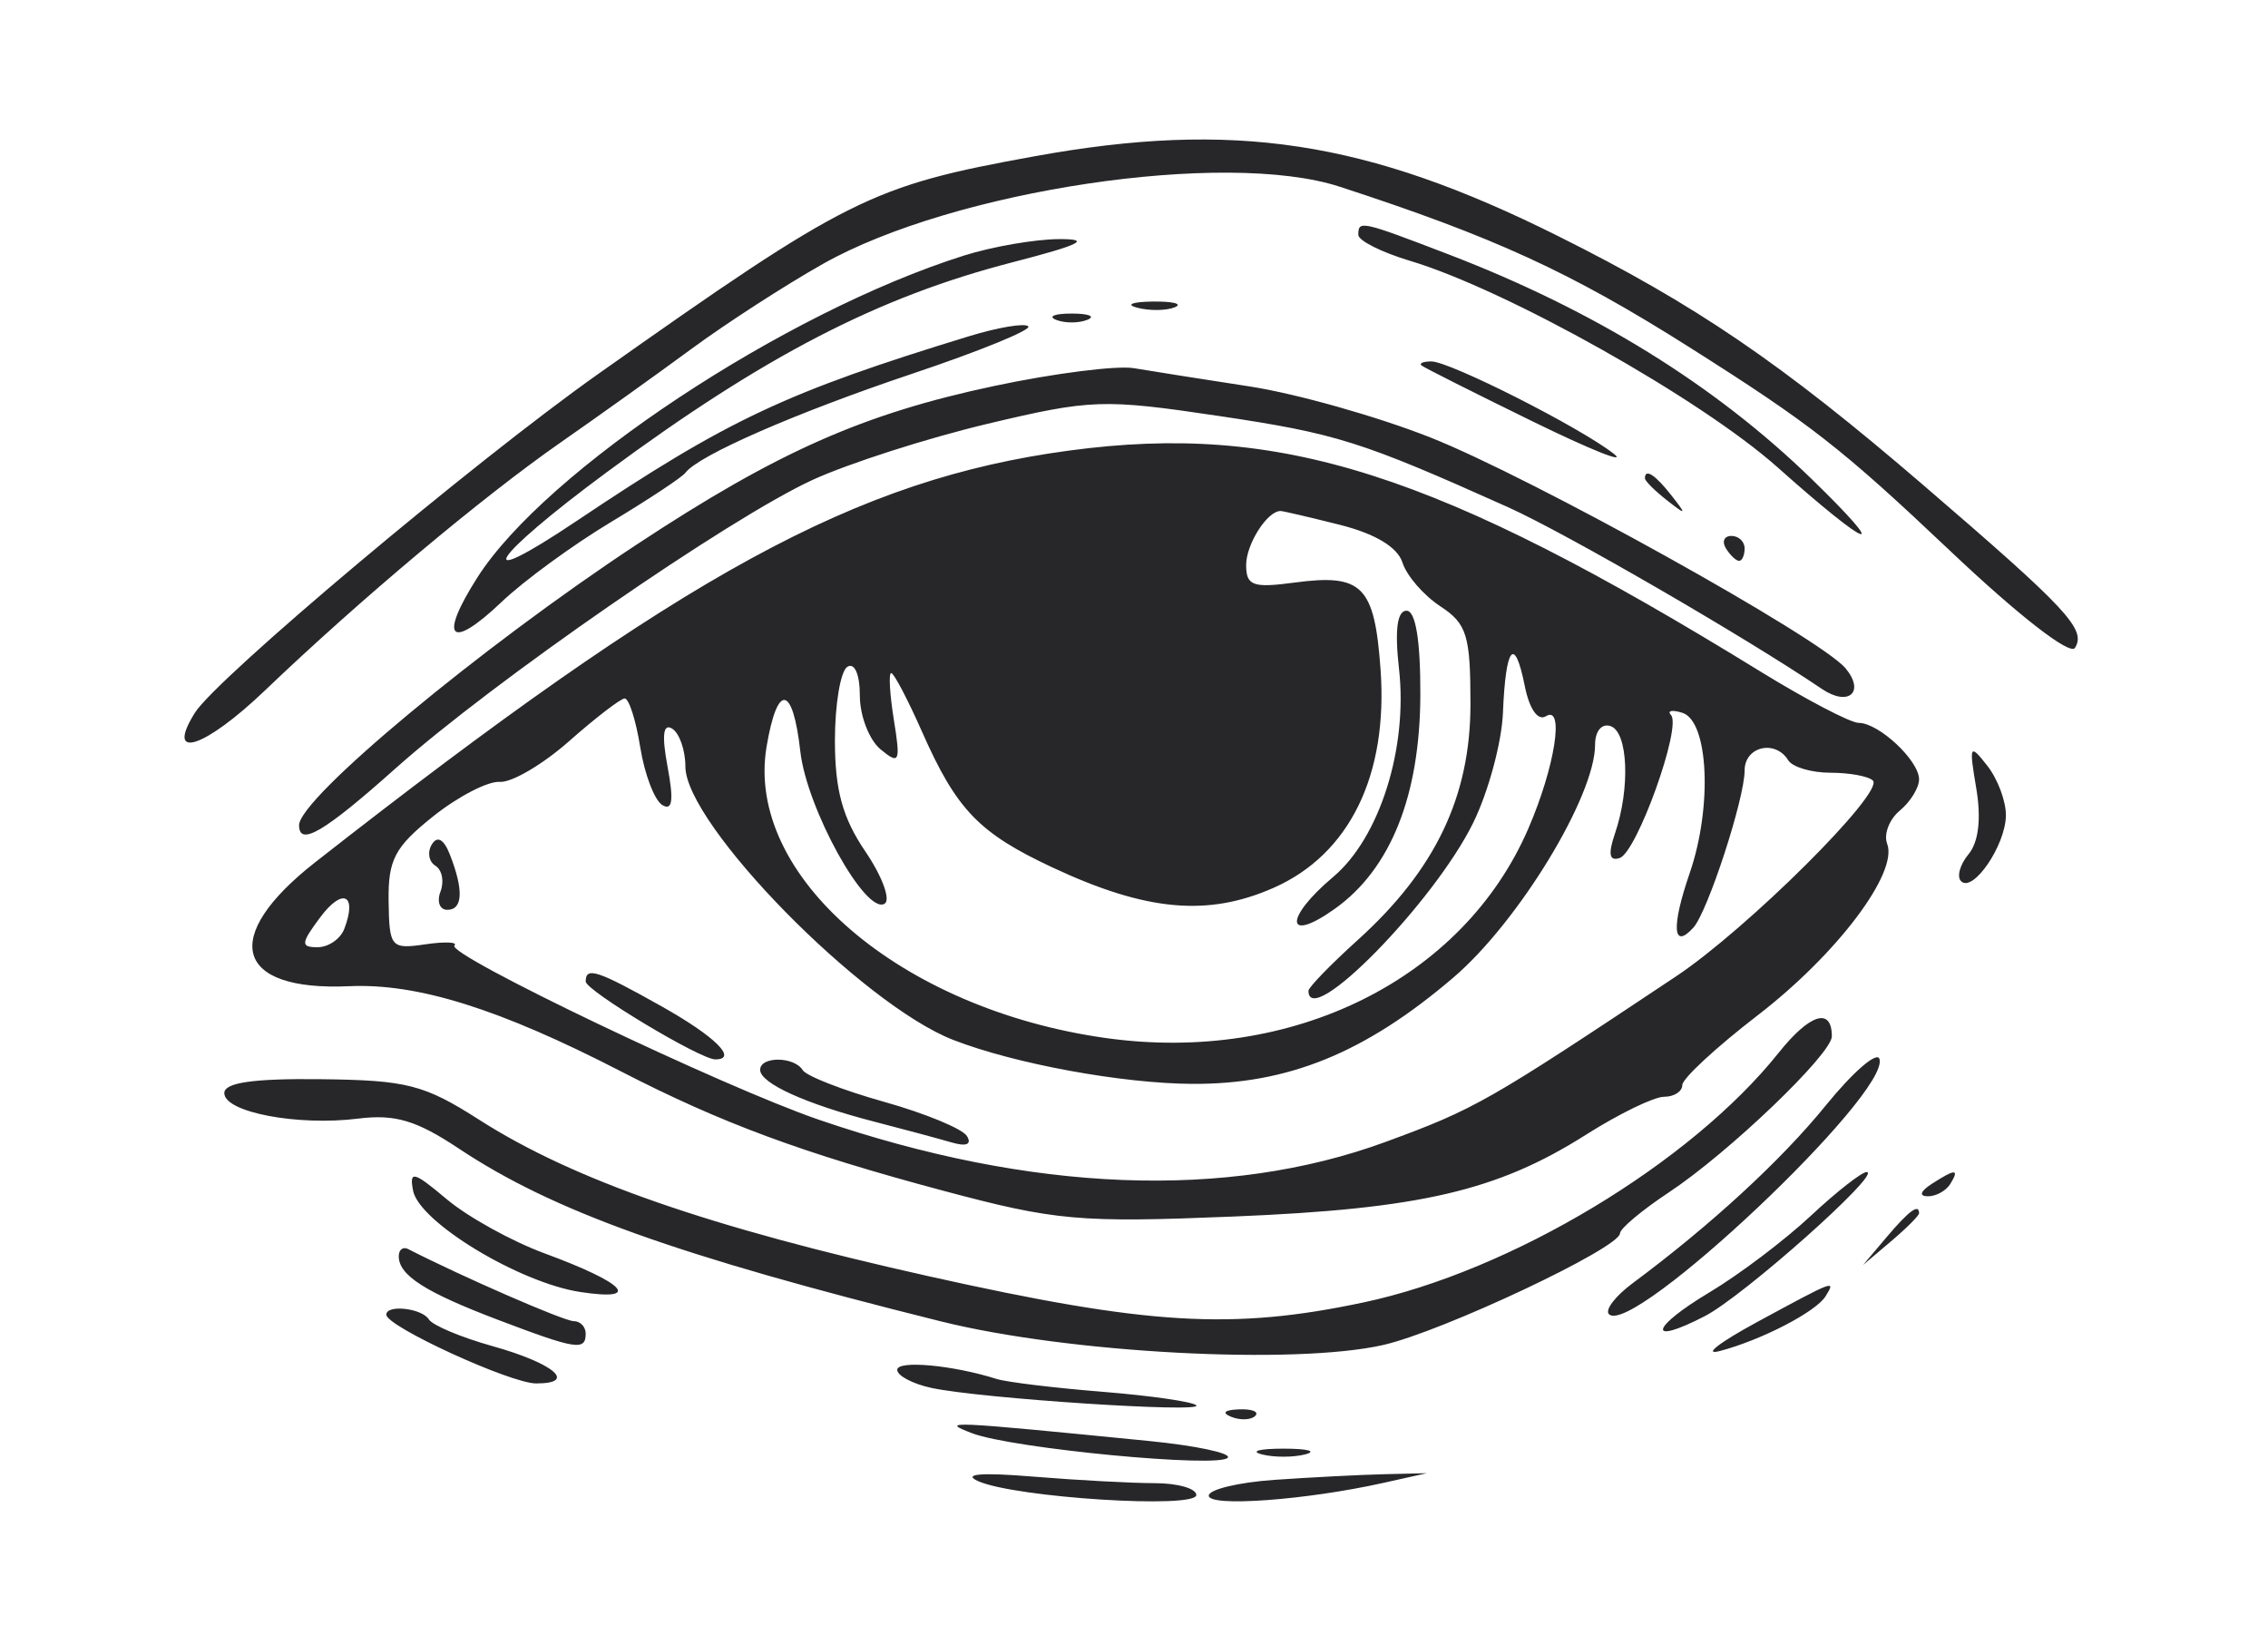 <?xml version="1.0" standalone="no"?>
   <!DOCTYPE svg PUBLIC "-//W3C//DTD SVG 1.1//EN" 
   "http://www.w3.org/Graphics/SVG/1.1/DTD/svg11.dtd"><svg id="svg" version="1.1" width="546" height="396" xmlns="http://www.w3.org/2000/svg"><path d="M249.000 37.626 C 209.633 44.778,204.279 47.450,144.032 90.000 C 114.289 111.007,52.088 163.260,46.892 171.606 C 39.666 183.211,49.199 180.144,63.824 166.159 C 86.647 144.335,116.112 119.628,135.000 106.478 C 144.075 100.160,158.277 90.004,166.560 83.910 C 174.843 77.816,189.039 68.643,198.106 63.526 C 229.587 45.759,295.012 35.981,322.500 44.935 C 359.723 57.059,378.033 65.455,406.500 83.453 C 435.895 102.037,443.293 107.812,469.617 132.725 C 485.974 148.206,498.370 157.828,499.532 155.948 C 502.293 151.481,497.825 146.687,462.946 116.702 C 428.901 87.434,408.266 73.373,375.000 56.776 C 328.919 33.786,296.913 28.921,249.000 37.626 M327.000 56.525 C 327.000 57.914,332.587 60.724,339.416 62.770 C 362.721 69.753,409.429 95.994,427.981 112.529 C 450.415 132.523,455.657 134.274,436.060 115.228 C 412.817 92.639,383.688 74.632,348.682 61.213 C 327.587 53.127,327.000 53.001,327.000 56.525 M232.077 61.511 C 188.912 75.126,131.326 113.225,114.905 139.033 C 105.484 153.841,108.361 156.686,120.795 144.856 C 126.133 139.777,137.925 131.162,147.000 125.712 C 156.075 120.261,164.175 114.902,165.000 113.803 C 168.170 109.582,191.685 99.322,219.788 89.898 C 235.896 84.496,248.391 79.391,247.553 78.553 C 246.715 77.715,240.286 78.789,233.265 80.938 C 189.102 94.460,175.259 100.979,138.749 125.444 C 112.809 142.826,118.003 134.415,145.981 113.732 C 183.907 85.695,211.292 71.516,243.666 63.154 C 260.106 58.907,262.906 57.524,255.000 57.554 C 249.225 57.575,238.910 59.356,232.077 61.511 M273.807 74.079 C 276.726 74.840,280.776 74.790,282.807 73.968 C 284.838 73.146,282.450 72.524,277.500 72.585 C 272.550 72.646,270.888 73.318,273.807 74.079 M254.250 76.987 C 256.313 77.819,259.688 77.819,261.750 76.987 C 263.813 76.155,262.125 75.474,258.000 75.474 C 253.875 75.474,252.188 76.155,254.250 76.987 M239.386 92.897 C 207.761 99.604,187.125 108.756,153.217 131.111 C 115.766 155.802,72.000 192.184,72.000 198.625 C 72.000 203.839,78.050 200.280,95.203 184.974 C 118.637 164.064,175.554 124.704,195.678 115.490 C 204.388 111.503,223.341 105.431,237.797 101.998 C 262.695 96.085,265.623 95.986,293.405 100.124 C 321.793 104.352,327.595 106.181,363.000 122.064 C 376.854 128.279,420.211 153.378,438.606 165.831 C 444.998 170.158,449.072 166.612,444.307 160.870 C 438.274 153.601,368.770 114.959,344.362 105.304 C 331.636 100.270,312.061 94.743,300.862 93.022 C 289.663 91.301,277.125 89.323,273.000 88.626 C 268.875 87.929,253.749 89.851,239.386 92.897 M342.250 87.990 C 342.938 88.535,354.975 94.594,369.000 101.454 C 383.025 108.315,391.800 111.810,388.500 109.221 C 380.390 102.860,349.048 87.000,344.586 87.000 C 342.613 87.000,341.563 87.446,342.250 87.990 M257.410 108.452 C 206.160 115.326,164.666 137.981,75.845 207.583 C 52.896 225.567,56.499 238.643,84.058 237.385 C 100.498 236.635,120.253 242.820,149.399 257.841 C 173.587 270.307,193.046 277.517,226.971 286.586 C 254.124 293.844,259.759 294.346,297.000 292.823 C 341.867 290.988,360.480 286.663,381.854 273.105 C 389.749 268.097,398.186 264.000,400.604 264.000 C 403.022 264.000,405.000 262.729,405.000 261.175 C 405.000 259.622,413.164 252.069,423.142 244.391 C 442.211 229.717,457.010 210.123,454.319 203.110 C 453.443 200.828,454.813 197.230,457.363 195.113 C 459.914 192.997,462.000 189.615,462.000 187.598 C 462.000 183.067,452.304 174.000,447.460 174.000 C 445.497 174.000,434.803 168.406,423.696 161.569 C 345.813 113.630,308.254 101.633,257.410 108.452 M396.000 115.133 C 396.000 115.756,398.363 118.118,401.250 120.383 C 406.008 124.114,406.114 124.008,402.383 119.250 C 398.464 114.253,396.000 112.664,396.000 115.133 M322.575 126.332 C 331.090 128.476,336.457 131.713,337.631 135.412 C 338.634 138.573,342.728 143.304,346.728 145.925 C 353.142 150.128,354.000 152.905,354.000 169.467 C 354.000 191.708,345.563 209.373,326.876 226.255 C 320.344 232.156,315.000 237.663,315.000 238.492 C 315.000 248.087,345.303 217.168,354.685 198.000 C 358.319 190.575,361.530 178.685,361.820 171.577 C 362.474 155.525,364.624 152.870,367.069 165.095 C 368.186 170.679,370.223 173.598,372.166 172.398 C 376.709 169.589,374.344 184.642,367.906 199.500 C 352.188 235.777,311.029 256.149,266.170 249.854 C 216.700 242.912,179.302 210.768,184.550 179.701 C 187.153 164.298,190.862 164.828,192.669 180.862 C 194.225 194.663,208.427 220.326,212.959 217.525 C 214.468 216.592,212.395 210.954,208.352 204.996 C 202.836 196.869,201.000 190.190,201.000 178.258 C 201.000 169.511,202.350 161.520,204.000 160.500 C 205.740 159.425,207.000 162.346,207.000 167.456 C 207.000 172.301,209.249 178.118,211.999 180.383 C 216.548 184.130,216.835 183.489,215.187 173.250 C 214.192 167.063,213.904 162.000,214.548 162.000 C 215.192 162.000,218.534 168.363,221.974 176.140 C 230.294 194.949,235.665 200.526,253.479 208.851 C 275.951 219.352,290.787 220.702,306.645 213.687 C 324.887 205.618,334.197 186.584,332.356 161.125 C 330.899 140.986,327.973 138.038,311.618 140.232 C 301.599 141.576,300.000 140.992,300.000 135.995 C 300.000 130.977,305.077 123.000,308.272 123.000 C 308.861 123.000,315.297 124.499,322.575 126.332 M415.500 132.000 C 416.520 133.650,417.949 135.000,418.677 135.000 C 419.405 135.000,420.000 133.650,420.000 132.000 C 420.000 130.350,418.570 129.000,416.823 129.000 C 415.076 129.000,414.480 130.350,415.500 132.000 M336.798 161.005 C 338.950 180.097,332.118 201.684,320.951 211.081 C 309.094 221.058,309.416 227.248,321.350 218.751 C 334.796 209.176,341.855 191.515,341.934 167.250 C 341.977 154.157,340.802 147.000,338.610 147.000 C 336.348 147.000,335.745 151.663,336.798 161.005 M154.124 179.828 C 155.165 186.333,157.549 192.603,159.423 193.762 C 161.866 195.271,162.234 192.689,160.724 184.638 C 159.290 176.997,159.637 174.040,161.809 175.382 C 163.564 176.467,165.000 180.573,165.000 184.506 C 165.000 198.390,207.535 241.791,229.500 250.320 C 244.294 256.064,270.023 260.795,287.001 260.893 C 310.050 261.026,328.627 253.465,349.899 235.291 C 365.571 221.903,384.000 191.627,384.000 179.271 C 384.000 175.969,385.604 174.050,387.750 174.786 C 391.945 176.224,392.494 189.772,388.796 200.605 C 387.092 205.597,387.425 207.358,389.919 206.527 C 394.065 205.145,404.902 174.978,402.279 172.118 C 401.301 171.052,402.525 170.806,405.000 171.572 C 411.332 173.534,412.286 194.183,406.782 210.157 C 402.321 223.107,402.693 228.741,407.651 223.300 C 411.106 219.508,420.000 192.259,420.000 185.466 C 420.000 179.672,427.373 177.941,430.500 183.000 C 431.520 184.650,436.099 186.000,440.677 186.000 C 445.255 186.000,449.847 186.847,450.883 187.883 C 453.707 190.707,420.639 223.598,403.500 235.012 C 358.030 265.293,355.134 266.944,333.569 274.861 C 295.347 288.895,248.250 287.047,197.092 269.508 C 174.035 261.603,107.297 229.703,109.406 227.594 C 110.257 226.743,107.075 226.615,102.335 227.311 C 94.121 228.516,93.708 228.026,93.554 216.882 C 93.417 206.941,95.025 203.884,104.281 196.499 C 110.269 191.721,117.489 187.986,120.323 188.199 C 123.158 188.413,130.657 184.012,136.989 178.419 C 143.320 172.826,149.340 168.194,150.367 168.125 C 151.393 168.056,153.084 173.323,154.124 179.828 M475.772 189.783 C 476.997 197.029,476.332 202.690,473.913 205.605 C 471.840 208.102,471.026 211.026,472.103 212.103 C 474.966 214.966,482.793 203.530,482.905 196.323 C 482.957 192.926,480.944 187.526,478.432 184.323 C 474.177 178.898,473.995 179.271,475.772 189.783 M103.969 203.242 C 102.832 205.081,103.215 207.397,104.820 208.389 C 106.425 209.381,106.977 212.174,106.048 214.596 C 105.119 217.018,105.853 219.000,107.679 219.000 C 111.431 219.000,111.655 214.249,108.307 205.699 C 106.854 201.991,105.290 201.104,103.969 203.242 M82.877 223.599 C 81.948 226.020,79.058 228.000,76.454 228.000 C 72.323 228.000,72.407 227.079,77.110 220.778 C 82.500 213.556,86.062 215.299,82.877 223.599 M141.003 236.250 C 141.006 238.434,168.562 255.000,172.192 255.000 C 177.762 255.000,172.188 249.486,159.305 242.250 C 143.781 233.531,140.998 232.619,141.003 236.250 M428.202 253.400 C 406.995 279.978,363.748 305.980,328.237 313.503 C 296.651 320.194,276.408 318.980,223.758 307.235 C 170.696 295.398,138.090 284.058,115.371 269.540 C 102.108 261.064,97.986 260.007,77.250 259.768 C 60.967 259.580,53.999 260.583,54.000 263.114 C 54.000 267.724,71.612 271.079,86.231 269.254 C 95.118 268.145,100.248 269.675,110.500 276.491 C 133.132 291.538,162.993 302.239,226.500 318.059 C 257.181 325.701,311.600 328.606,333.000 323.743 C 347.312 320.491,390.000 300.363,390.000 296.867 C 390.000 295.728,395.299 291.290,401.776 287.004 C 416.134 277.503,441.000 253.692,441.000 249.445 C 441.000 242.370,435.695 244.009,428.202 253.400 M439.592 266.023 C 428.795 279.319,411.916 294.856,393.000 308.911 C 388.875 311.976,386.327 315.314,387.337 316.329 C 392.915 321.932,455.212 263.137,452.456 254.869 C 451.847 253.041,446.058 258.060,439.592 266.023 M183.000 257.518 C 183.000 260.748,193.938 265.712,210.475 269.989 C 217.639 271.841,226.032 274.096,229.126 275.000 C 232.651 276.029,234.014 275.450,232.778 273.449 C 231.692 271.693,222.711 267.985,212.820 265.210 C 202.930 262.434,194.119 259.002,193.242 257.582 C 191.189 254.261,183.000 254.210,183.000 257.518 M99.445 286.594 C 100.901 294.157,125.003 308.759,139.717 310.993 C 154.669 313.263,150.614 308.874,131.132 301.702 C 123.229 298.793,112.621 292.928,107.558 288.667 C 99.570 281.946,98.497 281.672,99.445 286.594 M435.917 292.664 C 429.638 298.529,418.702 306.793,411.614 311.028 C 397.271 319.601,396.355 324.073,410.434 316.792 C 419.755 311.973,453.093 282.316,449.417 282.114 C 448.271 282.051,442.196 286.799,435.917 292.664 M465.000 285.000 C 462.296 286.747,461.926 287.926,464.073 287.954 C 466.038 287.979,468.480 286.650,469.500 285.000 C 471.802 281.275,470.763 281.275,465.000 285.000 M454.215 297.750 L 448.500 304.500 455.250 298.785 C 458.963 295.642,462.000 292.604,462.000 292.035 C 462.000 289.634,459.586 291.407,454.215 297.750 M96.000 302.383 C 96.000 306.978,102.322 311.021,120.000 317.733 C 138.728 324.843,141.000 325.196,141.000 321.000 C 141.000 319.350,139.688 318.000,138.086 318.000 C 135.793 318.000,111.346 307.354,98.250 300.651 C 97.013 300.018,96.000 300.797,96.000 302.383 M423.000 318.227 C 413.925 323.146,409.875 326.287,414.000 325.205 C 423.991 322.587,437.170 315.770,439.487 312.021 C 442.002 307.952,441.852 308.008,423.000 318.227 M93.000 316.449 C 93.000 319.281,122.904 333.000,129.077 333.000 C 139.063 333.000,133.382 328.167,118.500 324.000 C 110.990 321.897,104.126 319.012,103.246 317.588 C 101.574 314.883,93.000 313.930,93.000 316.449 M216.000 329.725 C 216.000 331.142,219.713 333.102,224.250 334.082 C 235.975 336.614,289.802 340.150,288.000 338.270 C 287.175 337.410,277.005 335.942,265.400 335.008 C 253.796 334.075,242.321 332.683,239.900 331.915 C 229.403 328.585,216.000 327.357,216.000 329.725 M296.438 341.049 C 298.603 341.916,301.191 341.809,302.188 340.813 C 303.184 339.816,301.413 339.107,298.250 339.237 C 294.755 339.381,294.044 340.092,296.438 341.049 M234.000 344.977 C 243.583 348.673,293.974 353.469,295.598 350.841 C 296.273 349.749,287.752 347.957,276.663 346.859 C 227.804 342.020,226.141 341.947,234.000 344.977 M303.750 350.068 C 306.638 350.823,311.363 350.823,314.250 350.068 C 317.138 349.313,314.775 348.696,309.000 348.696 C 303.225 348.696,300.863 349.313,303.750 350.068 M235.500 356.526 C 244.377 360.490,288.000 363.253,288.000 359.852 C 288.000 358.283,283.473 357.000,277.940 357.000 C 272.407 357.000,259.245 356.291,248.690 355.424 C 236.180 354.396,231.588 354.780,235.500 356.526 M306.750 356.212 C 298.088 356.818,291.000 358.529,291.000 360.015 C 291.000 362.798,314.436 361.085,333.000 356.944 L 343.500 354.603 333.000 354.856 C 327.225 354.996,315.413 355.606,306.750 356.212 " stroke="none" fill="#27272a" fill-rule="evenodd"/></svg>